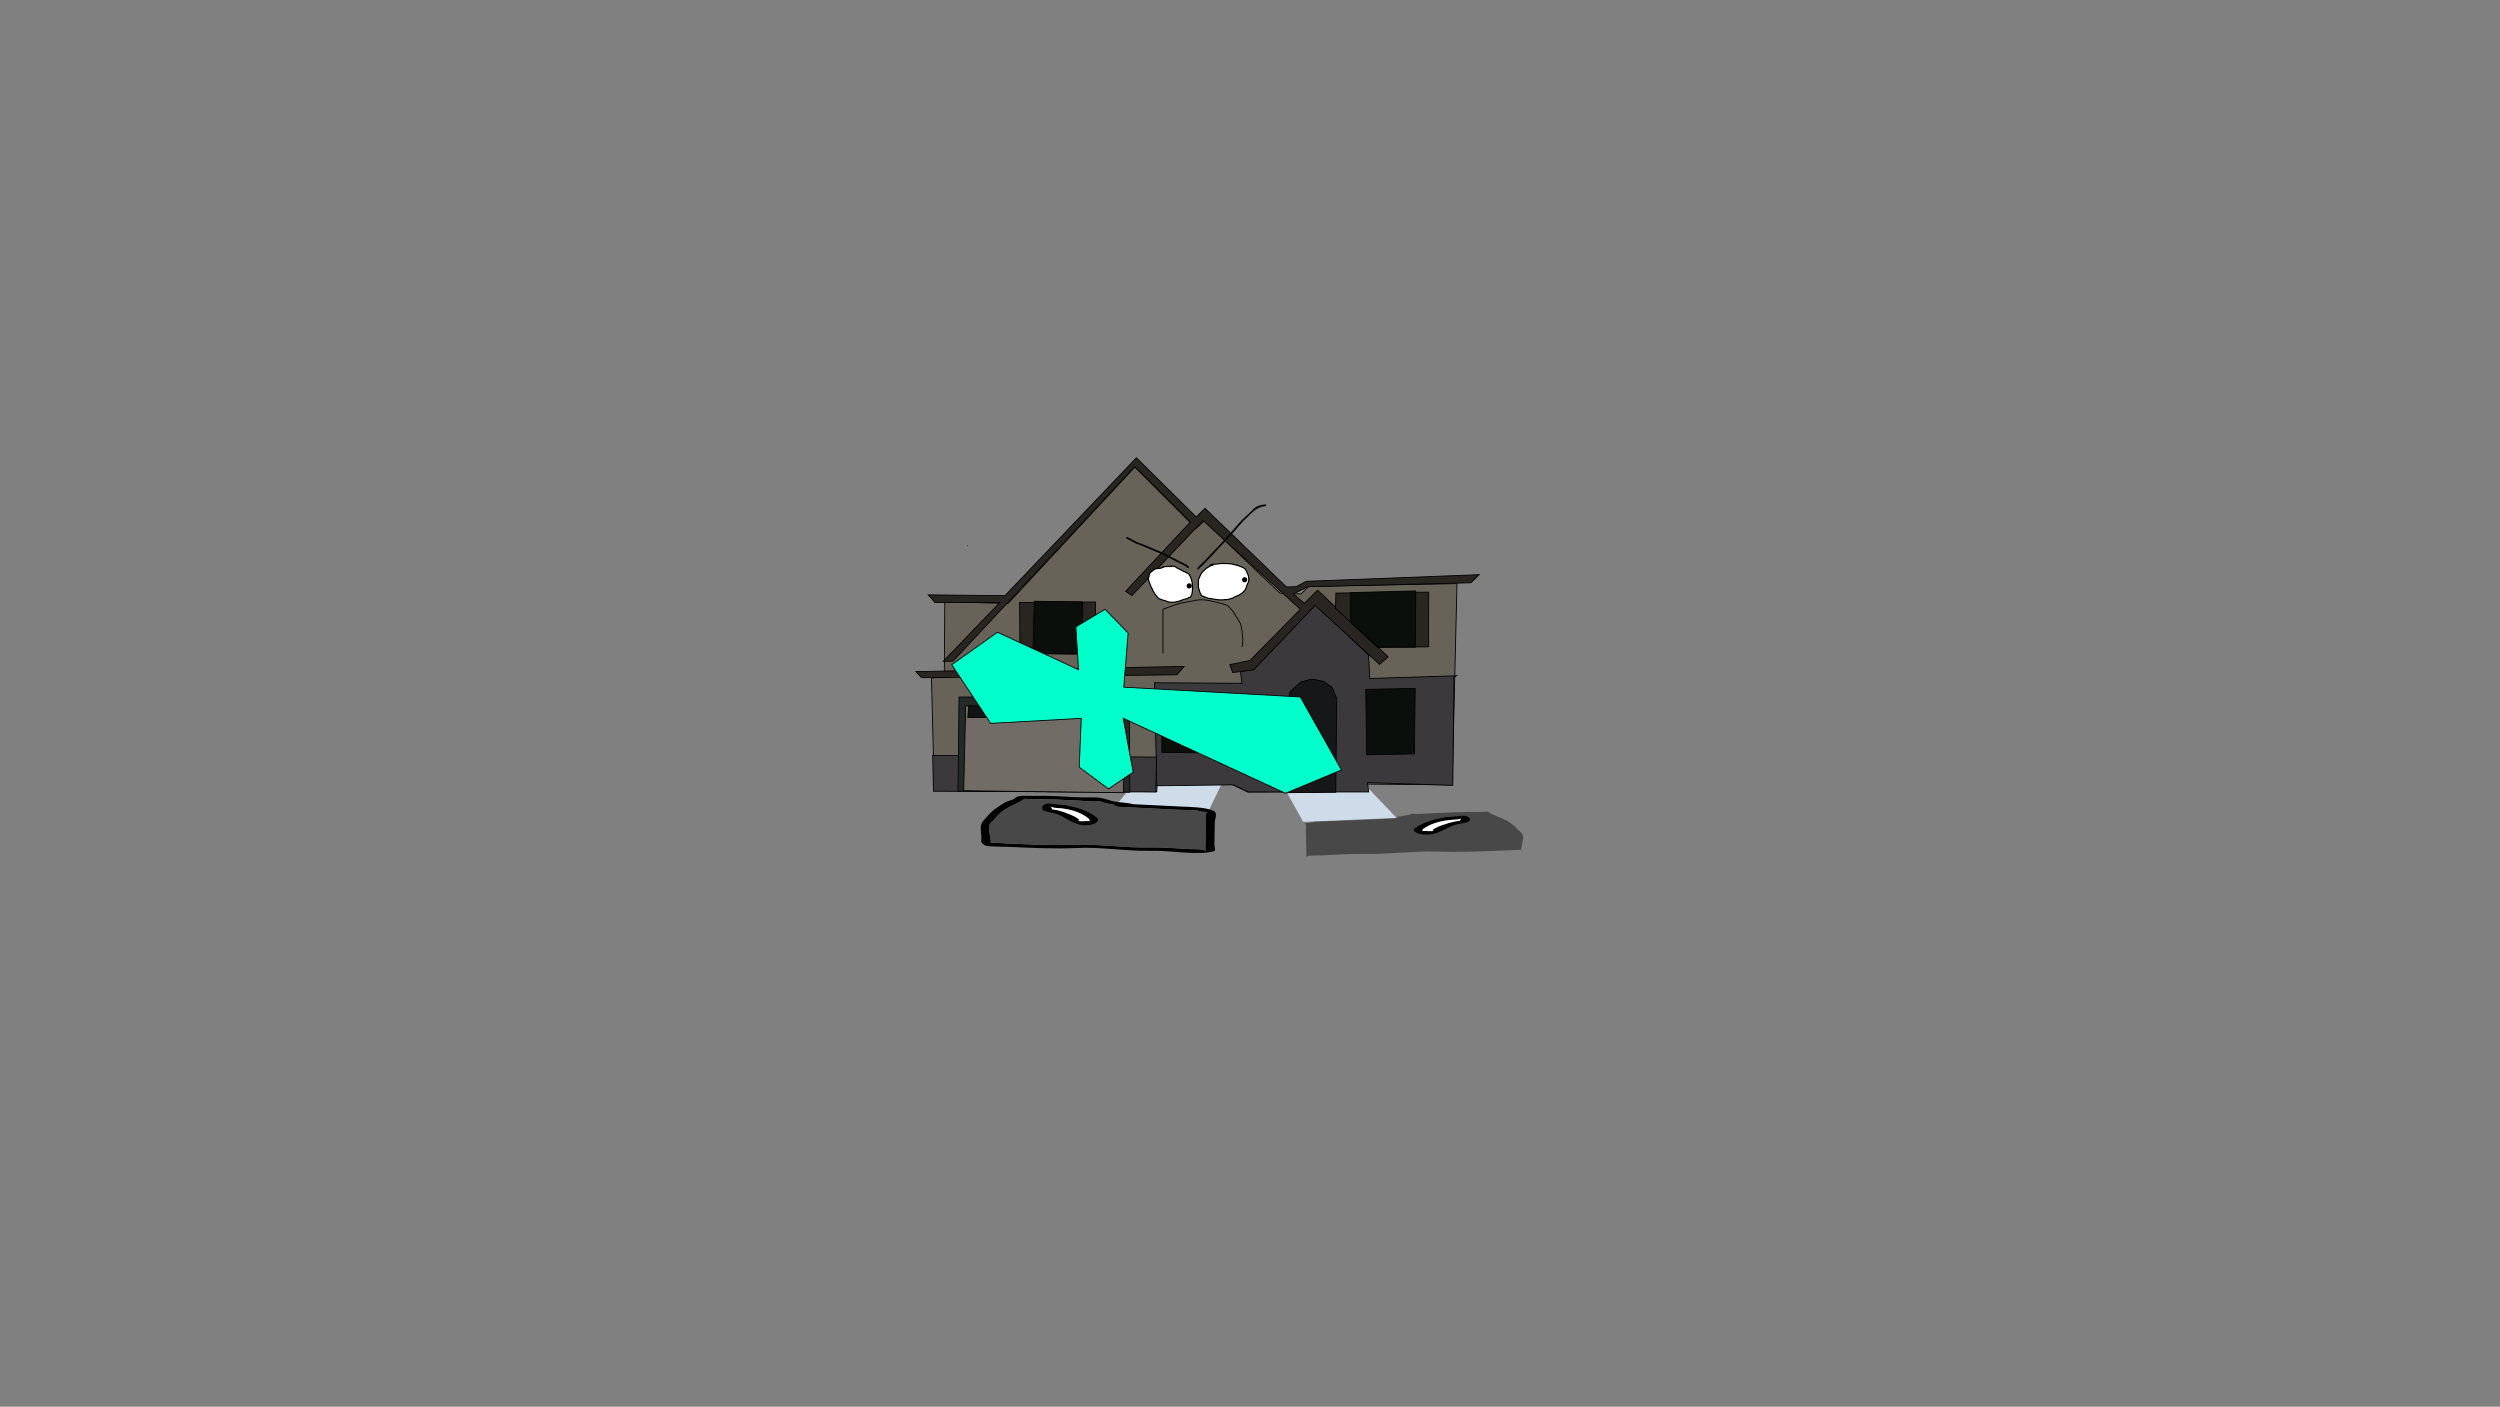 <svg version="1.1" xmlns="http://www.w3.org/2000/svg" xmlns:xlink="http://www.w3.org/1999/xlink" width="2878.25" height="1619.58" viewBox="0,0,2878.25,1619.58"><rect x="0" y="0" width="2878.25" height="1619.58" fill="#808080" stroke="none"/><g transform="translate(1119.125,629.79)"><g stroke-miterlimit="10"><g stroke-width="0"><path d="M381.26,316.394l-20.499,-36.874l93.597,-3.688l34.284,35.947z" fill="#cedce9" stroke="#000000" stroke-linecap="round"/><path d="M489.959,310.501c2.462,-0.277 4.977,-0.624 7.501,-1.146c3.221,-0.667 10.927,-1.822 7.538,-2.527c1.849,0.193 4.335,0.419 5.646,0.453c6.207,0.158 14.303,-0.61 20.699,-0.885c17.547,-0.754 34.689,-1.692 51.698,-1.356c7.686,0.152 9.781,-1.422 12.182,0.56c4.936,3.286 14.189,6.036 20.139,9.302c8.065,4.427 11.262,8.93 16.245,13.502c5.608,3.701 1.244,11.485 1.336,15.868c0.025,1.173 -1.491,3.335 0.008,4.135c-1.471,0.107 -2.893,0.209 -3.798,0.248c-6.016,0.259 -12.043,0.523 -18.06,0.781c-23.932,1.029 -51.854,2.087 -75.123,1.189c-27.623,-0.837 -57.727,3.343 -85.567,2.723c-15.244,-0.256 -31.877,0.981 -47.378,1.654c-7.864,0.341 -14.625,-0.348 -18.037,1.614c-0.897,0.516 -0.028,-1.125 -0.039,-1.686c-0.03,-1.403 -0.068,-2.812 -0.098,-4.215c-0.166,-7.856 -0.343,-15.759 -0.509,-23.616c-0.039,-1.857 1.327,-8.583 -1.773,-9.17c0.579,-0.036 1.234,-0.083 1.594,-0.107c3.189,-0.213 4.977,-0.235 7.454,-0.922c4.301,-1.193 18.914,-1.064 24.775,-1.316c22.776,-0.979 45.673,-1.996 68.449,-2.975c0,0 5.182,-0.226 5.147,-1.909c-0.001,-0.069 -0.011,-0.135 -0.029,-0.198z" fill="#484848" stroke="none" stroke-linecap="butt"/><path d="M562.382,313.566c-0.004,-0.195 -0.082,-0.519 -0.158,-0.837c-0.263,0.142 -0.657,0.27 -1.164,0.386c-1.517,0.573 -3.835,0.673 -3.835,0.673c-19.643,0.844 -30.894,5.801 -37.738,10.801c-0.806,0.569 -0.72,1.208 -0.707,1.804c0.004,0.17 -0.04,0.441 -0.089,0.723c0.05,-0.092 0.178,-0.171 0.441,-0.23c1.162,-0.259 11.329,0.586 12.558,-0.205c0.369,-0.238 -1.84,-0.184 -1.723,-0.439c1.433,-3.135 17.219,-8.462 25.001,-10.072c2.018,-0.418 4.294,-0.682 6.559,-0.855c-0.896,-0.412 0.868,-1.178 0.856,-1.747zM518.666,327.256c-0.104,0.604 -0.196,1.18 0.149,0.82c0.236,-0.246 -0.119,-0.562 -0.149,-0.82zM510.23,323.479c7.275,-4.853 16.99,-9.41 32.231,-11.694c1.419,-0.794 4.379,-0.921 4.379,-0.921l2.578,-0.111c5.838,-0.251 8.913,-1.048 15.184,-1.317c8.709,-0.374 10.847,5.193 6.328,7.044c-2.852,1.168 -7.454,1.709 -11.288,2.503c-11.348,2.348 -15.461,7.871 -27.883,11.065c-13.166,3.385 -27.854,-2.106 -21.53,-6.569z" fill="#000000" stroke="none" stroke-linecap="butt"/><path d="M562.415,312.664c0.075,0.318 0.166,0.646 0.17,0.841c0.012,0.569 -1.73,1.344 -0.834,1.757c-2.265,0.174 -4.554,0.432 -6.573,0.849c-7.782,1.61 -23.645,6.917 -25.078,10.052c-0.117,0.255 1.851,0.36 1.481,0.598c-1.229,0.79 -11.484,-0.073 -12.646,0.186c-0.263,0.059 -0.39,0.138 -0.44,0.231c0.048,-0.281 0.083,-0.557 0.079,-0.726c-0.013,-0.596 -0.121,-1.247 0.685,-1.815c6.845,-5 18.503,-10.073 38.146,-10.917c0,0 2.329,-0.096 3.846,-0.669c0.508,-0.116 0.902,-0.245 1.164,-0.386z" fill="#ffffff" stroke="none" stroke-linecap="butt"/></g><g stroke-width="0"><path d="M165.131,298.09l34.284,-41.33l93.597,4.241l-20.499,42.395z" fill="#cedce9" stroke="#000000" stroke-linecap="round"/><path d="M156.27,295.397c-3.221,-0.766 -10.897,-2.092 -7.507,-2.903c-1.849,0.222 -4.315,0.483 -5.625,0.521c-6.207,0.181 -14.231,-0.703 -20.628,-1.019c-17.547,-0.867 -34.578,-1.968 -51.587,-1.58c-7.686,0.175 -9.765,-1.641 -12.166,0.638c-4.936,3.778 -14.15,6.913 -20.1,10.668c-8.065,5.09 -11.251,10.23 -16.234,15.487c-5.608,4.255 -1.267,13.17 -1.359,18.21c-0.025,1.349 1.481,3.827 -0.017,4.747c1.471,0.123 2.891,0.239 3.796,0.284c6.016,0.297 12.033,0.595 18.049,0.892c23.932,1.183 51.742,2.36 75.011,1.328c27.623,-0.963 57.454,3.849 85.294,3.136c15.244,-0.294 31.829,1.148 47.331,1.921c7.864,0.392 14.619,-0.396 18.031,1.86c0.897,0.593 0.024,-1.29 0.036,-1.936c0.03,-1.613 0.059,-3.226 0.089,-4.839c0.166,-9.033 0.331,-18.066 0.497,-27.099c0.039,-2.135 -1.312,-9.849 1.788,-10.523c-0.578,-0.042 -1.233,-0.095 -1.593,-0.123c-3.189,-0.245 -4.973,-0.267 -7.451,-1.057c-4.301,-1.371 -18.901,-1.214 -24.762,-1.503c-22.776,-1.125 -45.552,-2.251 -68.329,-3.376c0,0 -5.157,-0.255 -5.121,-2.19c0.001,-0.079 0.011,-0.155 0.03,-0.227c-2.462,-0.318 -4.947,-0.713 -7.471,-1.314zM237.233,298.633c13.749,0.679 31.338,0.629 40.655,5.017c5.339,2.515 1.66,9.55 1.605,12.57c-0.166,9.033 -0.331,18.066 -0.497,27.099c-0.019,1.031 1.663,6.236 -0.124,6.775c-18.057,5.441 -51.781,-1.164 -73.723,-0.394c-27.223,0.698 -58.46,-4.738 -84.814,-3.152c-23.982,1.064 -52.829,-0.116 -77.514,-1.336c-3.541,-0.175 -24.794,-0.218 -27.074,-1.338c-6.538,-3.212 -5.06,-5.549 -4.997,-8.965c0.113,-6.179 -2.67,-13.689 1.911,-19.408c5.108,-5.388 8.721,-10.866 16.803,-15.967c3.26,-2.057 6.792,-4.851 10.99,-6.647c2.747,-1.175 7.972,-1.983 8.653,-3.653c4.494,-4.265 12.44,-2.402 21.888,-2.689c16.818,-0.511 34.189,0.721 51.587,1.58c6.416,0.317 18.972,-0.172 23.492,0.397c7.868,0.99 12.389,3.737 20.012,4.864c5.593,0.826 11.504,0.793 18.023,2.344c0.495,0.118 0.99,0.235 1.484,0.353c17.214,0.851 34.427,1.701 51.641,2.552z" fill="#000000" stroke="none" stroke-linecap="butt"/><path d="M163.815,296.621c-0.018,0.072 -0.027,0.148 -0.029,0.228c-0.035,1.936 5.147,2.195 5.147,2.195c22.776,1.125 45.673,2.295 68.449,3.421c5.861,0.29 20.474,0.142 24.775,1.513c2.478,0.79 4.266,0.815 7.454,1.06c0.36,0.028 1.015,0.082 1.594,0.123c-3.1,0.674 -1.734,8.407 -1.773,10.543c-0.166,9.033 -0.343,18.119 -0.509,27.152c-0.03,1.613 -0.068,3.233 -0.098,4.846c-0.012,0.645 0.857,2.531 -0.039,1.938c-3.412,-2.256 -10.174,-1.463 -18.038,-1.856c-15.502,-0.773 -32.134,-2.196 -47.378,-1.901c-27.84,0.713 -57.945,-4.093 -85.567,-3.13c-23.269,1.032 -51.191,-0.185 -75.123,-1.367c-6.016,-0.297 -12.043,-0.601 -18.06,-0.898c-0.905,-0.045 -2.328,-0.162 -3.798,-0.285c1.499,-0.92 -0.017,-3.405 0.008,-4.754c0.092,-5.039 -4.272,-13.99 1.336,-18.244c4.983,-5.257 8.18,-10.434 16.245,-15.523c5.951,-3.755 15.204,-6.916 20.139,-10.695c2.401,-2.279 4.496,-0.469 12.182,-0.644c17.008,-0.387 34.15,0.692 51.698,1.559c6.396,0.316 14.492,1.199 20.699,1.018c1.31,-0.038 3.797,-0.298 5.646,-0.52c-3.389,0.811 4.317,2.139 7.538,2.906c2.524,0.601 5.04,1 7.501,1.318z" fill="#484848" stroke="none" stroke-linecap="butt"/><path d="M91.391,300.145c-0.012,0.654 1.751,1.535 0.856,2.009c2.265,0.2 4.541,0.503 6.559,0.984c7.782,1.851 23.568,7.976 25.001,11.58c0.117,0.293 -2.092,0.232 -1.723,0.505c1.229,0.909 11.396,-0.063 12.558,0.236c0.263,0.067 0.391,0.159 0.441,0.265c-0.048,-0.323 -0.092,-0.636 -0.089,-0.831c0.013,-0.686 0.098,-1.421 -0.707,-2.075c-6.845,-5.748 -18.096,-11.447 -37.738,-12.418c0,0 -2.318,-0.115 -3.835,-0.773c-0.508,-0.134 -0.901,-0.281 -1.164,-0.444c-0.075,0.366 -0.153,0.738 -0.158,0.963zM134.959,316.828c0.345,0.414 0.253,-0.249 0.149,-0.943c-0.03,0.297 -0.384,0.66 -0.149,0.943zM143.543,311.542c6.324,5.13 -8.365,11.444 -21.53,7.552c-12.422,-3.672 -16.534,-10.022 -27.883,-12.722c-3.834,-0.912 -8.436,-1.534 -11.288,-2.877c-4.519,-2.129 -2.381,-8.529 6.328,-8.099c6.271,0.31 9.346,1.226 15.184,1.514l2.578,0.127c0,0 2.96,0.146 4.379,1.059c15.241,2.626 24.956,7.866 32.231,13.445z" fill="#000000" stroke="none" stroke-linecap="butt"/><path d="M91.359,299.108c0.263,0.163 0.657,0.31 1.164,0.444c1.517,0.659 3.846,0.77 3.846,0.77c19.643,0.971 31.301,6.803 38.146,12.552c0.806,0.654 0.697,1.401 0.685,2.087c-0.004,0.195 0.031,0.512 0.079,0.835c-0.05,-0.106 -0.177,-0.198 -0.44,-0.265c-1.162,-0.298 -11.417,0.694 -12.646,-0.214c-0.369,-0.273 1.598,-0.394 1.481,-0.687c-1.433,-3.604 -17.297,-9.706 -25.078,-11.557c-2.018,-0.48 -4.308,-0.777 -6.573,-0.976c0.896,-0.474 -0.846,-1.366 -0.834,-2.02c0.004,-0.224 0.094,-0.602 0.17,-0.967z" fill="#ffffff" stroke="none" stroke-linecap="butt"/></g><path d="M-1119.125,989.79v-1619.58h2878.25v1619.58z" fill="none" stroke="#000000" stroke-width="0" stroke-linecap="butt"/><g><path d="M552.79,273.783l-97.528,-0.849v8.493l-137.728,0.566l-18.118,-8.493h-86.416l-0.283,8.21l-256.304,-2.265l-3.114,-128.74l14.721,-0.849l0.566,-83.939l-0.283,-3.114l73.04,2.265l146.079,-157.12l70.492,70.633l9.625,-8.776l86.912,83.373l24.347,0.849l8.776,-8.776l170.709,-3.114z" fill="#676358" stroke="#000000" stroke-width="1" stroke-linecap="round"/><path d="M554.885,149.927l-1.416,124.422l-98.236,-3.114l1.415,10.758h-138.719l-17.269,-8.21l-88.044,1.132l-2.548,-118.619l100.642,0.566l-1.699,-13.306l15.004,-2.831l71.412,-74.668l61.079,58.319l1.416,26.965l99.934,-3.114z" fill="#3b393c" stroke="#000000" stroke-width="1" stroke-linecap="round"/><path d="M453.252,163.87l56.903,-1.132l-0.849,75.375l-54.921,1.132z" fill="#0a0f0b" stroke="#000000" stroke-width="1" stroke-linecap="round"/><path d="M362.094,282.842l1.699,-98.023l2.265,-18.118l12.456,-11.324l12.739,-3.397l13.872,2.831l9.342,6.794l5.379,13.023l-1.132,107.649z" fill="#161719" stroke="#000000" stroke-width="1" stroke-linecap="round"/><path d="M218.492,165.993l56.337,1.132l-0.283,69.855l-56.054,-0.566z" fill="#0a0f0b" stroke="#000000" stroke-width="1" stroke-linecap="round"/><path d="M211.556,281.993l-255.993,-0.849l-0.849,-41.262l257.762,1.982z" fill="#3b393c" stroke="#000000" stroke-width="1" stroke-linecap="round"/><path d="M-16.127,281.144l1.132,-108.427h195.976l0.566,109.56z" fill="#242a28" stroke="#000000" stroke-width="1" stroke-linecap="round"/><path d="M-9.616,280.578l2.265,-97.669l181.325,1.416l0.283,98.519z" fill="#716c66" stroke="#000000" stroke-width="1" stroke-linecap="round"/><path d="M168.171,182.908l0.283,12.456l-173.257,0.849l0.849,-13.023z" fill="#101413" stroke="#000000" stroke-width="1" stroke-linecap="round"/><path d="M235.832,147.096l-293.858,3.397l-6.511,-7.077l308.65,-5.945z" fill="#292621" stroke="#000000" stroke-width="1" stroke-linecap="round"/><path d="M-33.113,131.526l65.113,-67.661h-74.738l-7.644,-8.776l88.327,0.849l151.246,-158.66l68.864,68.085l10.192,-9.909l93.706,90.521l11.041,-0.283l11.89,-6.228l199.047,-7.644l-9.625,9.342l-187.695,4.53l-16.561,8.21l12.456,11.041l15.287,-15.287l81.25,76.72l-9.909,8.776l-74.172,-67.944l-70.775,74.172l-24.063,3.114l-3.397,-9.059l23.214,-4.813l57.965,-58.956l-111.966,-102.199l-81.816,86.345l-7.361,-4.813l74.668,-79.834l-64.122,-63.697l-209.282,223.932z" fill="#292621" stroke="#000000" stroke-width="1" stroke-linecap="round"/><path d="M54.794,63.814l87.497,-0.522l-1.044,59.23l-86.105,-0.174z" fill="#292621" stroke="#000000" stroke-width="1" stroke-linecap="round"/><path d="M126.984,63.118l0.522,60.361l-57.404,-0.696l1.566,-60.361z" fill="#0a0f0b" stroke="#000000" stroke-width="1" stroke-linecap="round"/><path d="M418.437,70.38l0.522,-17.395l106.805,-1.044l-0.348,62.97l-58.621,0.522z" fill="#292621" stroke="#000000" stroke-width="1" stroke-linecap="round"/><path d="M435.658,86.732l0.174,-34.268l74.973,-1.913l-0.522,64.71h-42.792z" fill="#0a0f0b" stroke="#000000" stroke-width="1" stroke-linecap="round"/><path d="M273.026,21.733c-0.239,-0.451 0.159,-0.85 0.159,-0.85c0.299,-0.29 0.536,-0.661 0.896,-0.871c1.208,-0.704 1.918,-0.64 3.237,-0.765c0.996,-0.094 1.992,-0.184 2.987,-0.276c1.277,-0.118 2.56,-0.21 3.834,-0.354c0.084,-0.009 2.96,-0.372 3.009,-0.375c1.808,-0.117 3.682,-0.028 5.487,0.06c1.784,0.086 3.554,0.156 5.329,0.353c1.301,0.148 2.544,0.539 3.816,0.847c1.467,0.356 2.96,0.693 4.402,1.141c0.019,0.006 2.818,1.001 2.855,1.014c1.121,0.399 2.299,0.819 3.339,1.402c0.453,0.254 0.875,0.56 1.31,0.845c0.349,0.228 0.755,0.39 1.041,0.694c0.379,0.402 0.612,0.92 0.914,1.382c0.211,0.323 0.449,0.63 0.627,0.973c0.239,0.463 0.413,0.957 0.618,1.436c0.52,1.21 1.153,2.411 1.6,3.65c0.511,1.417 0.484,1.61 0.757,3.089c0.061,1.563 0.233,3.193 -0.213,4.722c-0.363,1.246 -1.121,2.392 -1.572,3.61c-0.522,1.409 -0.944,2.845 -1.491,4.247c-0.196,0.502 -0.322,1.038 -0.592,1.504c-0.27,0.466 -0.674,0.841 -1.012,1.261c-1.031,1.278 -2.233,2.45 -3.552,3.434c-1.092,0.815 -1.434,0.98 -2.597,1.671c-0.327,0.195 -0.641,0.415 -0.983,0.583c-0.832,0.407 -1.738,0.644 -2.579,1.033c-0.321,0.149 -0.614,0.349 -0.921,0.524c-0.417,0.123 -0.86,0.178 -1.25,0.37c-1.107,0.547 -1.1,1.057 -2.271,1.447c-0.374,0.125 -0.796,0.024 -1.175,0.135c-0.347,0.102 -0.628,0.368 -0.968,0.493c-0.786,0.29 -1.599,0.516 -2.422,0.675c-0.923,0.178 -1.853,0.338 -2.791,0.398c-0.503,0.032 -1.01,-0.026 -1.514,0.001c-0.91,0.048 -2.084,0.275 -2.989,0.317c-0.514,0.023 -1.03,-0.014 -1.545,-0.021c-0.88,-0.013 -1.763,0.028 -2.641,-0.04c-2.889,-0.225 -5.759,-0.797 -8.609,-1.293c-0.465,-0.082 -0.925,-0.202 -1.395,-0.246c-0.444,-0.041 -0.895,0.049 -1.337,-0.007c-0.285,-0.036 -0.54,-0.202 -0.821,-0.267c-0.306,-0.07 -0.633,-0.04 -0.932,-0.137c-0.508,-0.166 -0.979,-0.429 -1.468,-0.645c-0.753,-0.332 -1.513,-0.653 -2.287,-0.935c-0.612,-0.222 -2.178,-0.685 -2.74,-1.085c-1.102,-0.785 -1.29,-1.327 -1.899,-2.436c-0.252,-0.459 -0.535,-0.903 -0.742,-1.384c-0.206,-0.479 -0.329,-0.991 -0.493,-1.486c-0.414,-1.254 -0.802,-2.469 -1.133,-3.747c-0.133,-0.514 -0.328,-1.017 -0.397,-1.544c-0.069,-0.527 -0.009,-1.062 -0.013,-1.594c-0.009,-1.37 -0.005,-2.739 -0.005,-4.109c0,-1.063 -0.094,-2.141 0.146,-3.186c0.306,-1.332 1.002,-2.536 1.572,-3.767c0.566,-1.224 1.073,-2.508 1.824,-3.636c0.507,-0.761 1.376,-1.7 1.982,-2.385c0.971,-1.098 1.973,-2.078 3.09,-3.029c0.226,-0.192 0.43,-0.413 0.679,-0.575c0.435,-0.282 0.916,-0.485 1.362,-0.747c0.791,-0.466 1.588,-0.924 2.354,-1.431c0.041,-0.027 0.081,-0.056 0.119,-0.087zM278.304,20.664c0.117,0.612 -0.508,0.82 -0.508,0.82l-0.474,0.152c-0.407,0.081 -0.815,0.161 -1.222,0.242c-0.171,0.064 -1.522,0.562 -1.742,0.691c-0.222,0.131 -0.386,0.345 -0.602,0.487c-0.795,0.526 -1.62,1.006 -2.443,1.488c-0.416,0.244 -0.865,0.429 -1.271,0.689c-0.206,0.132 -0.37,0.321 -0.555,0.48c-1.061,0.909 -2.015,1.835 -2.94,2.882c-0.529,0.599 -1.408,1.549 -1.857,2.223c-0.707,1.061 -1.178,2.282 -1.711,3.434c-0.522,1.128 -1.187,2.248 -1.47,3.467c-0.215,0.927 -0.11,1.912 -0.11,2.856c0,1.368 0.002,2.735 0.005,4.102c0.001,0.469 -0.06,0.941 0,1.406c0.061,0.465 0.241,0.906 0.361,1.359c0.328,1.248 0.704,2.431 1.107,3.657c0.149,0.454 0.257,0.924 0.446,1.363c0.188,0.438 0.452,0.839 0.68,1.257c0.456,0.837 0.616,1.351 1.432,1.919c0.379,0.264 2.118,0.809 2.403,0.912c1.228,0.447 1.323,0.498 2.384,0.974c0.425,0.19 0.831,0.43 1.273,0.574c0.276,0.089 0.579,0.054 0.862,0.119c0.246,0.057 0.466,0.215 0.716,0.246c0.405,0.05 0.819,-0.045 1.225,-0.007c0.513,0.048 1.016,0.175 1.523,0.262c2.8,0.487 5.619,1.052 8.456,1.274c0.85,0.067 1.706,0.024 2.559,0.036c0.485,0.007 0.97,0.045 1.455,0.023c0.997,-0.045 1.981,-0.263 2.978,-0.316c0.495,-0.026 0.992,0.032 1.486,0.001c0.87,-0.055 1.733,-0.206 2.59,-0.37c0.744,-0.143 1.48,-0.343 2.19,-0.606c0.377,-0.14 0.696,-0.418 1.082,-0.532c0.364,-0.107 0.769,-0.009 1.131,-0.121c0.795,-0.245 1.34,-1.001 2.085,-1.372c0.409,-0.204 0.875,-0.266 1.312,-0.399c0.291,-0.167 0.568,-0.361 0.872,-0.501c0.829,-0.384 1.725,-0.616 2.546,-1.017c0.31,-0.152 0.593,-0.355 0.89,-0.532c1.102,-0.656 1.425,-0.807 2.448,-1.57c1.229,-0.917 2.335,-2.008 3.303,-3.191c0.292,-0.357 0.648,-0.669 0.879,-1.068c0.231,-0.399 0.326,-0.863 0.491,-1.293c0.538,-1.403 0.967,-2.836 1.49,-4.243c0.28,-0.753 0.641,-1.474 0.965,-2.21c0.189,-0.429 0.434,-0.837 0.568,-1.286c0.394,-1.319 0.209,-2.785 0.16,-4.133c-0.239,-1.286 -0.222,-1.491 -0.671,-2.728c-0.441,-1.217 -1.065,-2.394 -1.574,-3.585c-0.188,-0.44 -0.344,-0.896 -0.563,-1.321c-0.157,-0.305 -0.377,-0.574 -0.562,-0.864c-0.241,-0.377 -0.411,-0.808 -0.716,-1.136c-0.212,-0.229 -0.532,-0.327 -0.796,-0.495c-0.405,-0.259 -0.79,-0.55 -1.209,-0.785c-0.973,-0.546 -2.079,-0.935 -3.127,-1.307c-0.933,-0.331 -1.853,-0.702 -2.798,-0.995c-1.412,-0.439 -2.874,-0.767 -4.31,-1.116c-1.207,-0.292 -2.394,-0.68 -3.628,-0.814c-1.744,-0.194 -3.483,-0.261 -5.236,-0.346c-1.749,-0.085 -3.566,-0.175 -5.317,-0.061c-0.987,0.064 -1.961,0.258 -2.944,0.369c-1.282,0.145 -2.573,0.238 -3.858,0.356c-0.713,0.066 -1.426,0.133 -2.139,0.198z" fill="#000000" stroke="none" stroke-width="0.5" stroke-linecap="butt"/><path d="M280.422,20.421c1.285,-0.119 2.584,-0.214 3.866,-0.359c0.983,-0.111 1.964,-0.307 2.951,-0.371c1.751,-0.114 3.581,-0.024 5.33,0.061c1.753,0.085 3.504,0.155 5.248,0.349c1.235,0.134 2.429,0.525 3.636,0.818c1.436,0.348 2.905,0.682 4.317,1.121c0.945,0.294 1.869,0.668 2.802,0.999c1.049,0.373 2.158,0.766 3.131,1.312c0.419,0.235 0.805,0.528 1.21,0.787c0.263,0.168 0.584,0.267 0.796,0.496c0.304,0.328 0.476,0.761 0.717,1.139c0.185,0.289 0.406,0.56 0.563,0.865c0.219,0.426 0.376,0.883 0.564,1.324c0.509,1.191 1.135,2.375 1.576,3.592c0.449,1.237 0.433,1.447 0.672,2.733c0.049,1.348 0.234,2.822 -0.16,4.14c-0.134,0.449 -0.38,0.859 -0.569,1.289c-0.323,0.736 -0.685,1.46 -0.965,2.214c-0.522,1.407 -0.953,2.849 -1.491,4.251c-0.165,0.43 -0.26,0.897 -0.492,1.296c-0.231,0.399 -0.588,0.713 -0.88,1.07c-0.968,1.183 -2.078,2.282 -3.307,3.199c-1.023,0.764 -1.35,0.919 -2.452,1.575c-0.297,0.177 -0.581,0.382 -0.891,0.533c-0.821,0.401 -1.72,0.637 -2.55,1.021c-0.304,0.141 -0.583,0.336 -0.874,0.503c-0.437,0.133 -0.905,0.197 -1.315,0.4c-0.745,0.37 -1.295,1.129 -2.09,1.375c-0.362,0.112 -0.77,0.015 -1.133,0.123c-0.385,0.114 -0.708,0.393 -1.084,0.533c-0.71,0.263 -1.452,0.466 -2.196,0.608c-0.856,0.164 -1.726,0.317 -2.596,0.372c-0.495,0.031 -0.995,-0.027 -1.49,-0c-0.997,0.053 -1.988,0.271 -2.985,0.316c-0.484,0.022 -0.973,-0.016 -1.458,-0.023c-0.853,-0.013 -1.714,0.029 -2.565,-0.038c-2.838,-0.222 -5.673,-0.795 -8.473,-1.282c-0.508,-0.087 -1.013,-0.216 -1.526,-0.264c-0.407,-0.038 -0.821,0.056 -1.227,0.006c-0.251,-0.031 -0.471,-0.19 -0.717,-0.247c-0.283,-0.065 -0.587,-0.03 -0.863,-0.12c-0.443,-0.144 -0.85,-0.385 -1.275,-0.576c-1.061,-0.475 -1.159,-0.53 -2.386,-0.977c-0.285,-0.104 -2.027,-0.652 -2.405,-0.915c-0.816,-0.568 -0.979,-1.086 -1.434,-1.923c-0.228,-0.418 -0.493,-0.822 -0.681,-1.259c-0.189,-0.439 -0.298,-0.911 -0.447,-1.365c-0.403,-1.226 -0.781,-2.415 -1.109,-3.663c-0.119,-0.453 -0.301,-0.897 -0.361,-1.362c-0.061,-0.465 0,-0.94 -0.001,-1.409c-0.003,-1.367 -0.006,-2.742 -0.006,-4.11c0,-0.944 -0.105,-1.934 0.11,-2.861c0.283,-1.219 0.948,-2.346 1.471,-3.474c0.533,-1.152 1.006,-2.38 1.713,-3.441c0.449,-0.674 1.33,-1.629 1.859,-2.228c0.925,-1.047 1.883,-1.979 2.944,-2.889c0.186,-0.159 0.35,-0.349 0.556,-0.481c0.406,-0.26 0.857,-0.448 1.273,-0.691c0.822,-0.482 1.652,-0.966 2.447,-1.492c0.215,-0.142 0.38,-0.358 0.603,-0.489c0.22,-0.129 1.574,-0.629 1.745,-0.693c0.407,-0.081 0.817,-0.163 1.224,-0.243l0.475,-0.153c0,0 0.627,-0.209 0.51,-0.821c0.713,-0.066 1.43,-0.135 2.143,-0.201z" fill="#ffffff" stroke="none" stroke-width="0.5" stroke-linecap="butt"/><path d="M229.771,23.216c-0.322,-0.022 -0.645,-0.028 -0.967,-0.028c-1.339,0 -2.698,-0.064 -4.035,0.003c-0.183,0.009 -0.365,0.026 -0.547,0.044c-0.225,0.034 -0.45,0.066 -0.677,0.08c-0.127,0.008 -0.254,0.007 -0.381,0.003c-0.136,-0 -0.272,-0.009 -0.409,-0.019c-0.188,-0.008 -0.376,-0.01 -0.563,0.01c-0.269,0.03 -0.515,0.176 -0.777,0.236c-0.054,0.03 -0.109,0.06 -0.164,0.086c-0.357,0.171 -0.695,0.386 -1.064,0.529c-0.796,0.31 -1.643,0.475 -2.444,0.772c-0.342,0.127 -0.654,0.351 -1.012,0.418c-1.204,0.225 -2.515,-0.17 -3.723,0.042c-0.461,0.081 -0.883,0.311 -1.33,0.452c-0.265,0.084 -0.555,0.098 -0.804,0.221c-0.35,0.172 -0.653,0.426 -0.97,0.654c-0.805,0.578 -1.564,1.217 -2.348,1.824c-0.567,0.439 -1.186,0.796 -1.693,1.317c-0.197,0.202 -0.308,0.472 -0.463,0.708c-0.144,0.167 -0.361,0.291 -0.431,0.5c-0.14,0.413 -0.074,0.872 -0.177,1.295c-0.119,0.487 -0.365,0.936 -0.487,1.421c-0.051,0.204 -0.411,2.633 -0.427,2.836c-0.034,0.431 -0.082,0.87 -0.013,1.297c0.045,0.277 0.239,0.509 0.346,0.768c0.11,0.268 0.204,0.543 0.305,0.815c0.351,0.936 0.701,1.873 1.052,2.809c0.209,0.557 0.81,2.195 1.062,2.746c0.515,1.129 1.167,2.206 1.723,3.317c0.776,1.552 1.496,3.196 2.448,4.653c0.484,0.74 1.09,1.393 1.634,2.091c0.709,0.946 1.357,1.964 2.226,2.773c0.295,0.275 0.56,0.595 0.904,0.805c0.535,0.326 1.355,0.47 1.945,0.715c0.259,0.108 0.491,0.277 0.754,0.378c0.281,0.108 0.585,0.145 0.869,0.246c0.438,0.157 0.842,0.405 1.291,0.527c0.48,0.131 0.993,0.102 1.475,0.226c1.298,0.333 2.465,1.066 3.762,1.42c1.396,0.381 2.825,0.555 4.268,0.605c0.605,0.021 1.216,0.086 1.816,0.004c0.39,-0.053 0.762,-0.21 1.153,-0.256c0.339,-0.04 0.686,0.039 1.025,0c0.365,-0.042 0.717,-0.162 1.076,-0.244c0.932,-0.196 1.847,-0.466 2.755,-0.752c1.16,-0.366 2.379,-0.619 3.494,-1.117c0.355,-0.159 0.648,-0.443 1.013,-0.577c0.818,-0.299 1.717,-0.308 2.558,-0.537c0.929,-0.254 1.842,-0.573 2.73,-0.946c0.437,-0.184 0.839,-0.444 1.272,-0.637c0.34,-0.151 0.699,-0.255 1.045,-0.393c0.276,-0.11 0.552,-0.219 0.819,-0.348c0.18,-0.086 0.41,-0.129 0.52,-0.295c0.145,-0.22 0.073,-0.529 0.181,-0.769c0.129,-0.286 0.378,-0.504 0.519,-0.783c0.107,-0.212 0.143,-0.452 0.219,-0.677c0.125,-0.374 0.31,-0.731 0.383,-1.119c0.089,-0.476 0.035,-0.969 0.099,-1.448c0.066,-0.494 0.226,-0.973 0.29,-1.468c0.061,-0.472 0.057,-0.95 0.086,-1.424c-0,-1.346 -0.002,-2.693 -0,-4.039c0,-0.362 0.04,-0.726 0.003,-1.086c-0.048,-0.475 -0.2,-0.935 -0.256,-1.409c-0.029,-0.25 0.034,-0.505 0.001,-0.754c-0.048,-0.366 -0.168,-0.719 -0.245,-1.08c-0.041,-0.191 -0.499,-2.51 -0.501,-2.515c-0.263,-0.941 -0.657,-1.84 -1.003,-2.753c-0.155,-0.408 -0.288,-0.826 -0.484,-1.215c-0.219,-0.436 -0.515,-0.828 -0.754,-1.253c-0.232,-0.412 -0.361,-0.901 -0.746,-1.217c-0.838,-0.69 -1.923,-1.201 -2.893,-1.671c-1.141,-0.553 -2.304,-1.067 -3.455,-1.6c-1.352,-0.683 -2.716,-1.367 -4.028,-2.124c-0.422,-0.243 -0.809,-0.547 -1.243,-0.767c-0.435,-0.221 -0.916,-0.343 -1.356,-0.554c-0.487,-0.234 -0.972,-0.478 -1.421,-0.778c-0.318,-0.212 -0.549,-0.538 -0.867,-0.749c-0.219,-0.145 -0.474,-0.233 -0.727,-0.306c-0.839,-0.242 -1.717,-0.397 -2.595,-0.43l-0.01,0.024l0.146,0.559c-0.12,-0.021 -0.241,-0.038 -0.363,-0.052l-0.027,0.062c0,0 -0.196,0 -0.388,-0.1zM224.099,21.741c0.276,-0.042 0.552,-0.087 0.83,-0.109c0.818,-0.062 1.646,0.034 2.46,-0.068c0.493,-0.062 0.972,-0.218 1.466,-0.275c1.524,-0.176 3.136,-0.02 4.606,0.434c0.37,0.114 0.738,0.257 1.066,0.463c0.343,0.215 0.591,0.561 0.926,0.788c0.381,0.258 0.797,0.462 1.213,0.658c0.453,0.214 0.944,0.344 1.391,0.571c0.457,0.233 0.868,0.549 1.312,0.805c1.282,0.738 2.612,1.407 3.932,2.073c1.503,0.696 3.043,1.345 4.506,2.125c0.588,0.314 1.758,1.006 2.203,1.389c0.628,0.542 0.664,0.921 1.047,1.601c0.249,0.443 0.556,0.854 0.783,1.309c0.216,0.433 0.368,0.895 0.541,1.347c0.02,0.052 1.039,2.858 1.046,2.884c0.025,0.09 0.458,2.293 0.524,2.61c0.086,0.409 0.212,0.811 0.268,1.226c0.035,0.259 -0.029,0.524 0.001,0.783c0.056,0.474 0.209,0.934 0.256,1.409c0.04,0.405 0.003,0.814 0.003,1.22c0.002,1.362 -0,2.723 -0,4.085c-0.033,0.523 -0.031,1.05 -0.098,1.57c-0.064,0.497 -0.225,0.979 -0.291,1.475c-0.069,0.511 -0.018,1.037 -0.115,1.544c-0.086,0.448 -0.286,0.867 -0.431,1.3c-0.096,0.287 -0.159,0.589 -0.294,0.86c-0.134,0.271 -0.377,0.48 -0.505,0.754c-0.153,0.325 -0.112,0.74 -0.331,1.024c-0.676,0.879 -2.052,1.107 -2.996,1.526c-0.439,0.195 -0.847,0.459 -1.29,0.644c-0.043,0.018 -2.903,1.006 -2.94,1.017c-1.08,0.295 -1.238,0.055 -2.382,0.48c-0.337,0.125 -0.604,0.396 -0.932,0.542c-1.179,0.525 -2.454,0.803 -3.68,1.189c-0.95,0.299 -1.907,0.579 -2.881,0.785c-0.41,0.09 -0.813,0.219 -1.23,0.269c-0.339,0.04 -0.686,-0.04 -1.025,0c-0.391,0.046 -0.763,0.205 -1.153,0.256c-0.67,0.087 -1.352,0.028 -2.027,0.004c-1.564,-0.056 -3.11,-0.246 -4.623,-0.659c-1.144,-0.313 -1.523,-0.541 -2.653,-0.996c-0.362,-0.145 -0.713,-0.324 -1.091,-0.419c-0.487,-0.123 -1.005,-0.098 -1.49,-0.23c-0.478,-0.131 -0.914,-0.388 -1.381,-0.554c-0.302,-0.108 -0.625,-0.151 -0.925,-0.266c-0.272,-0.105 -0.514,-0.278 -0.784,-0.39c-0.88,-0.367 -1.172,-0.221 -2.155,-0.822c-0.43,-0.263 -0.774,-0.648 -1.145,-0.989c-0.939,-0.86 -1.633,-1.945 -2.392,-2.957c-0.564,-0.723 -1.188,-1.403 -1.691,-2.171c-0.987,-1.509 -1.737,-3.206 -2.541,-4.813c-0.562,-1.125 -1.222,-2.216 -1.743,-3.359c-0.28,-0.613 -0.865,-2.21 -1.105,-2.849c-0.448,-1.196 -0.874,-2.404 -1.345,-3.592c-0.136,-0.344 -0.365,-0.66 -0.423,-1.025c-0.167,-1.045 0.045,-2.22 0.201,-3.248c0.078,-0.518 0.127,-1.043 0.254,-1.551c0.121,-0.484 0.364,-0.932 0.486,-1.416c0.127,-0.504 0.081,-1.051 0.26,-1.539c0.113,-0.307 0.396,-0.521 0.594,-0.782c0.187,-0.277 0.329,-0.59 0.562,-0.83c0.724,-0.744 1.173,-0.943 1.894,-1.502c1.147,-0.888 2.286,-2 3.6,-2.647c0.308,-0.152 0.661,-0.188 0.989,-0.292c0.507,-0.16 0.992,-0.406 1.516,-0.497c0.25,-0.043 2.203,-0.052 2.676,-0.049c0.335,0.002 0.675,0.077 1.003,0.015c0.28,-0.053 0.514,-0.249 0.781,-0.351c0.597,-0.227 1.223,-0.372 1.833,-0.561c-0.007,-0.046 -0.011,-0.095 -0.011,-0.147c0,-0.75 0.75,-0.75 0.75,-0.75c0.398,0.002 0.798,0.047 1.193,0.018c0.257,-0.124 0.503,-0.223 0.705,-0.259c0.335,-0.059 0.677,-0.035 1.019,-0.02c0.055,0.002 0.109,0.004 0.164,0.006c0.116,0.003 0.231,0.004 0.346,-0.001c0.297,-0.014 0.592,-0.046 0.888,-0.076z" fill="#000000" stroke="none" stroke-width="0.5" stroke-linecap="butt"/><path d="M230.164,23.267l0.027,-0.062c0.121,0.014 0.243,0.032 0.364,0.052l-0.156,-0.46l0.02,-0.123c0.878,0.033 1.763,0.189 2.601,0.431c0.253,0.073 0.51,0.161 0.729,0.307c0.319,0.211 0.552,0.538 0.87,0.75c0.449,0.3 0.938,0.546 1.424,0.78c0.44,0.211 0.924,0.334 1.359,0.556c0.434,0.221 0.824,0.526 1.246,0.769c1.313,0.757 2.685,1.448 4.037,2.131c1.151,0.533 2.319,1.053 3.46,1.606c0.97,0.47 2.059,0.986 2.897,1.676c0.385,0.317 0.516,0.808 0.747,1.22c0.239,0.425 0.537,0.82 0.755,1.256c0.195,0.39 0.33,0.81 0.485,1.218c0.347,0.913 0.741,1.819 1.005,2.759c0.001,0.005 0.461,2.329 0.502,2.52c0.077,0.361 0.196,0.716 0.245,1.082c0.033,0.249 -0.031,0.506 -0.001,0.756c0.056,0.474 0.208,0.937 0.256,1.412c0.037,0.36 -0.003,0.726 -0.003,1.088c-0.002,1.346 -0.001,2.701 -0.001,4.047c-0.029,0.475 -0.025,0.955 -0.087,1.427c-0.064,0.495 -0.225,0.976 -0.291,1.47c-0.064,0.48 -0.011,0.975 -0.1,1.451c-0.073,0.387 -0.258,0.747 -0.383,1.121c-0.075,0.225 -0.112,0.467 -0.219,0.678c-0.141,0.28 -0.391,0.499 -0.52,0.785c-0.108,0.24 -0.037,0.551 -0.182,0.771c-0.11,0.166 -0.341,0.21 -0.521,0.296c-0.267,0.128 -0.544,0.239 -0.82,0.349c-0.346,0.137 -0.706,0.243 -1.046,0.394c-0.433,0.193 -0.837,0.455 -1.274,0.639c-0.888,0.373 -1.805,0.696 -2.734,0.95c-0.84,0.23 -1.743,0.241 -2.562,0.541c-0.365,0.133 -0.66,0.42 -1.015,0.578c-1.115,0.499 -2.341,0.756 -3.501,1.122c-0.908,0.286 -1.83,0.559 -2.762,0.755c-0.359,0.081 -0.713,0.202 -1.079,0.244c-0.339,0.039 -0.688,-0.039 -1.027,0.001c-0.391,0.046 -0.766,0.203 -1.156,0.257c-0.6,0.082 -1.216,0.018 -1.821,-0.004c-1.444,-0.05 -2.883,-0.224 -4.279,-0.605c-1.298,-0.354 -2.475,-1.09 -3.772,-1.423c-0.482,-0.124 -0.998,-0.097 -1.478,-0.227c-0.448,-0.122 -0.856,-0.372 -1.294,-0.528c-0.283,-0.101 -0.59,-0.139 -0.871,-0.247c-0.262,-0.101 -0.496,-0.271 -0.755,-0.379c-0.59,-0.246 -1.414,-0.392 -1.949,-0.718c-0.344,-0.21 -0.611,-0.532 -0.907,-0.807c-0.869,-0.81 -1.523,-1.834 -2.232,-2.78c-0.544,-0.697 -1.153,-1.356 -1.637,-2.096c-0.952,-1.457 -1.677,-3.113 -2.453,-4.664c-0.555,-1.111 -1.21,-2.196 -1.724,-3.325c-0.251,-0.551 -0.853,-2.195 -1.062,-2.752c-0.351,-0.937 -0.701,-1.879 -1.052,-2.815c-0.102,-0.272 -0.195,-0.548 -0.305,-0.816c-0.107,-0.26 -0.301,-0.492 -0.345,-0.77c-0.069,-0.427 -0.02,-0.869 0.014,-1.3c0.016,-0.203 0.377,-2.637 0.428,-2.841c0.122,-0.486 0.37,-0.938 0.489,-1.424c0.104,-0.423 0.038,-0.885 0.178,-1.297c0.071,-0.208 0.288,-0.334 0.432,-0.501c0.154,-0.236 0.267,-0.507 0.463,-0.709c0.506,-0.52 1.128,-0.881 1.695,-1.32c0.784,-0.607 1.546,-1.251 2.351,-1.828c0.317,-0.227 0.622,-0.483 0.972,-0.655c0.249,-0.123 0.54,-0.138 0.805,-0.222c0.447,-0.141 0.871,-0.373 1.332,-0.454c1.209,-0.212 2.524,0.179 3.729,-0.046c0.359,-0.067 0.672,-0.292 1.015,-0.419c0.801,-0.297 1.653,-0.466 2.449,-0.775c0.369,-0.144 0.709,-0.359 1.067,-0.53c0.055,-0.026 0.11,-0.056 0.164,-0.086c0.263,-0.06 0.511,-0.207 0.779,-0.236c0.187,-0.021 0.376,-0.019 0.564,-0.011c0.136,0.01 0.274,0.019 0.41,0.019c0.127,0.004 0.255,0.005 0.381,-0.003c0.227,-0.014 0.454,-0.046 0.679,-0.08c0.182,-0.018 0.366,-0.035 0.549,-0.044c1.337,-0.067 2.706,-0.004 4.045,-0.004c0.322,-0.001 0.648,0.006 0.97,0.028c0.192,0.1 0.389,0.101 0.389,0.101z" fill="#ffffff" stroke="none" stroke-width="0.5" stroke-linecap="butt"/><path d="M247.049,44.743c0,-1.657 1.343,-3 3,-3c1.657,0 3,1.343 3,3c0,1.657 -1.343,3 -3,3c-1.657,0 -3,-1.343 -3,-3z" fill="#000000" stroke="none" stroke-width="0.5" stroke-linecap="butt"/><path d="M310.821,37.707c0,-1.657 1.343,-3 3,-3c1.657,0 3,1.343 3,3c0,1.657 -1.343,3 -3,3c-1.657,0 -3,-1.343 -3,-3z" fill="#000000" stroke="none" stroke-width="0.5" stroke-linecap="butt"/><path d="M177.476,-10.856c0.371,-0.928 1.3,-0.557 1.3,-0.557l0.688,0.277c0.565,0.261 1.13,0.522 1.696,0.783c1.52,0.828 3.039,1.654 4.567,2.466c1.161,0.616 2.287,1.302 3.481,1.851c1.194,0.549 2.448,0.958 3.671,1.438c1.865,0.731 3.74,1.442 5.596,2.195c6.81,2.761 13.568,5.668 20.321,8.564c5.874,2.981 11.747,5.964 17.621,8.947c2.379,1.208 4.764,2.406 7.137,3.624c0.302,0.155 3.248,1.69 3.302,1.724c0.364,0.23 0.662,0.551 0.992,0.828c0.511,0.428 1.02,0.859 1.53,1.288c0,0 0.765,0.644 0.121,1.409c-0.644,0.765 -1.409,0.121 -1.409,0.121c-0.51,-0.429 -1.021,-0.858 -1.53,-1.288c-0.273,-0.231 -0.513,-0.506 -0.816,-0.695c-0.988,-0.618 -2.067,-1.075 -3.104,-1.607c-2.371,-1.217 -4.753,-2.413 -7.129,-3.62c-5.854,-2.973 -11.709,-5.944 -17.562,-8.918c-6.723,-2.879 -13.447,-5.775 -20.225,-8.522c-1.849,-0.75 -3.717,-1.458 -5.575,-2.186c-0.069,-0.027 -3.742,-1.467 -3.777,-1.483c-0.623,-0.286 -1.212,-0.642 -1.818,-0.963c-2.104,-1.117 -4.203,-2.242 -6.294,-3.383c-0.545,-0.251 -1.09,-0.503 -1.635,-0.754l-0.593,-0.236c0,0 -0.928,-0.371 -0.557,-1.3z" fill="#000000" stroke="none" stroke-width="0.5" stroke-linecap="butt"/><path d="M338.638,-48.101c0.081,0.997 -0.916,1.077 -0.916,1.077l-0.853,0.069c-10.022,0.768 -16.685,9.699 -23.59,16.133c-0.476,0.443 -0.975,0.862 -1.428,1.329c-1.374,1.415 -2.626,2.988 -3.928,4.469c-1.761,2.003 -3.522,4.005 -5.283,6.008c-3.084,3.507 -6.111,7.075 -9.256,10.527c-2.696,2.959 -5.501,5.828 -8.249,8.739c-5.491,5.817 -10.967,11.647 -16.442,17.479c-1.395,1.487 -2.87,2.837 -4.375,4.211c-0.474,0.433 -0.983,0.831 -1.423,1.298c-0.693,0.734 -1.236,1.532 -1.815,2.344c0,0 -0.581,0.814 -1.395,0.233c-0.814,-0.581 -0.233,-1.395 -0.233,-1.395c0.65,-0.909 1.195,-1.712 1.988,-2.554c0.474,-0.503 1.019,-0.935 1.529,-1.401c1.466,-1.342 2.906,-2.654 4.266,-4.104c5.474,-5.836 10.954,-11.665 16.446,-17.483c2.74,-2.903 5.537,-5.763 8.225,-8.713c3.137,-3.443 6.157,-7.002 9.233,-10.5c1.761,-2.003 3.522,-4.005 5.283,-6.008c1.324,-1.506 2.598,-3.104 3.996,-4.542c0.476,-0.49 0.999,-0.932 1.499,-1.398c3.414,-3.181 6.829,-6.362 10.243,-9.544c1.385,-1.291 2.94,-3.245 4.557,-4.216c2.637,-1.583 6.982,-2.649 9.992,-2.903l0.853,-0.069c0,0 0.997,-0.081 1.077,0.916z" fill="#000000" stroke="none" stroke-width="0.5" stroke-linecap="butt"/><path d="M219.78,122.65c-0.5,0 -0.5,-0.5 -0.5,-0.5c0,-1.585 0,-3.409 0,-4.994c0,-6.307 0,-12.614 0,-18.922c0,-6.684 0,-13.368 0,-20.052c0,-1.516 -0.002,-3.031 0,-4.547c0.001,-0.356 0.003,-1.649 0.045,-1.743c0.389,-0.879 1.027,-0.99 1.784,-1.273c0.625,-0.233 1.252,-0.459 1.878,-0.688c1.254,-0.46 2.527,-0.862 3.787,-1.307c1.787,-0.631 3.553,-1.324 5.326,-1.992c1.529,-0.576 3.094,-0.953 4.648,-1.438c0.529,-0.165 1.025,-0.424 1.552,-0.597c1.457,-0.477 3.038,-0.706 4.539,-1.006c1.576,-0.315 3.164,-0.54 4.742,-0.834c1.164,-0.217 2.312,-0.498 3.479,-0.704c1.263,-0.114 2.427,-0.498 3.673,-0.702c0.322,-0.053 0.654,-0.033 0.974,-0.096c0.257,-0.051 0.493,-0.182 0.748,-0.243c0.673,-0.16 1.355,-0.292 2.044,-0.36c0.277,-0.028 0.558,0.02 0.836,-0c0.901,-0.066 1.768,-0.321 2.68,-0.358c0.013,-0.001 1.994,-0 2.02,-0c2.249,0 4.505,0.055 6.713,0.518c0.917,0.193 1.822,0.285 2.745,0.441c1.247,0.21 2.453,0.597 3.683,0.879c1.828,0.42 3.688,0.708 5.512,1.151c1.147,0.278 2.249,0.742 3.403,1.007c0.866,0.199 1.771,0.284 2.624,0.541c0.331,0.1 0.646,0.249 0.969,0.373c1.244,0.482 2.525,0.835 3.772,1.31c0.345,0.131 0.712,0.216 1.032,0.399c0.194,0.111 0.323,0.309 0.482,0.467c0.237,0.234 0.472,0.472 0.707,0.708c0.716,0.719 1.326,1.505 2.012,2.249c0.858,0.931 1.83,1.759 2.626,2.749c1.435,1.784 2.518,3.815 3.537,5.852c0.786,0.976 1.575,1.942 2.219,3.021c0.477,0.799 0.87,1.646 1.349,2.446c0.689,1.149 1.481,2.312 2.004,3.55c0.338,0.801 0.499,1.737 0.717,2.577c0.592,2.283 0.974,4.549 1.198,6.898c0.126,1.323 0.234,2.65 0.378,3.972c0.127,1.164 0.399,2.324 0.478,3.492c0.09,1.33 0.001,2.705 -0.01,4.038c-0.013,1.598 0.035,3.236 -0.523,4.766c-0.121,0.331 -0.313,0.631 -0.47,0.947c0,0 -0.224,0.447 -0.671,0.224c-0.447,-0.224 -0.224,-0.671 -0.224,-0.671c0.142,-0.281 0.317,-0.547 0.425,-0.842c0.517,-1.417 0.45,-2.952 0.462,-4.431c0.011,-1.308 0.101,-2.657 0.013,-3.962c-0.078,-1.151 -0.348,-2.296 -0.473,-3.444c-0.145,-1.328 -0.254,-2.662 -0.38,-3.992c-0.219,-2.296 -0.591,-4.51 -1.17,-6.742c-0.207,-0.797 -0.353,-1.694 -0.676,-2.454c-0.505,-1.188 -1.273,-2.306 -1.935,-3.41c-0.48,-0.8 -0.873,-1.647 -1.35,-2.447c-0.639,-1.069 -1.429,-2.022 -2.202,-2.994c-1.015,-2.002 -2.062,-4.01 -3.477,-5.768c-0.782,-0.971 -1.739,-1.782 -2.581,-2.696c-0.677,-0.735 -1.277,-1.511 -1.984,-2.221c-0.235,-0.236 -0.473,-0.469 -0.706,-0.707c-0.107,-0.109 -0.182,-0.259 -0.316,-0.333c-0.261,-0.144 -0.561,-0.2 -0.841,-0.303c-1.254,-0.462 -2.534,-0.831 -3.782,-1.314c-1.44,-0.56 -2.957,-0.734 -4.441,-1.147c-0.815,-0.227 -1.622,-0.541 -2.443,-0.739c-1.816,-0.438 -3.666,-0.726 -5.486,-1.144c-1.212,-0.278 -2.401,-0.662 -3.631,-0.869c-0.933,-0.157 -1.851,-0.252 -2.779,-0.447c-2.138,-0.452 -4.329,-0.497 -6.507,-0.497c-0.66,0 -1.32,-0.027 -1.98,-0c-0.897,0.036 -1.75,0.288 -2.638,0.355c-0.275,0.021 -0.554,-0.027 -0.829,-0c-0.638,0.062 -1.271,0.187 -1.895,0.335c-0.266,0.063 -0.514,0.198 -0.782,0.251c-0.334,0.066 -0.68,0.049 -1.017,0.103c-0.906,0.148 -1.785,0.478 -2.693,0.614c-0.334,0.05 -0.672,0.062 -1.008,0.092c-1.15,0.204 -2.281,0.482 -3.428,0.696c-1.574,0.293 -3.157,0.517 -4.729,0.831c-0.976,0.195 -1.948,0.389 -2.917,0.62c-0.507,0.121 -1.027,0.198 -1.523,0.361c-0.522,0.172 -1.015,0.428 -1.539,0.592c-1.54,0.482 -3.09,0.852 -4.604,1.423c-1.779,0.671 -3.552,1.366 -5.346,1.999c-1.256,0.443 -2.525,0.844 -3.776,1.303c-0.626,0.229 -1.25,0.463 -1.878,0.688c-0.371,0.133 -1.031,0.252 -1.205,0.719c-0.094,0.253 0.028,0.54 0.034,0.81c0.004,0.184 -0.002,0.367 -0.002,0.551c-0.002,1.515 0,3.03 0,4.545c0,6.684 0,13.368 0,20.052c0,6.307 0,12.614 0,18.922c0,1.585 0,3.171 0,4.756v0.238c0,0 0,0.5 -0.5,0.5z" fill="#000000" stroke="none" stroke-width="0.5" stroke-linecap="butt"/><path d="M-5.616,-1.43c0,-0.276 0.224,-0.5 0.5,-0.5c0.276,0 0.5,0.224 0.5,0.5c0,0.276 -0.224,0.5 -0.5,0.5c-0.276,0 -0.5,-0.224 -0.5,-0.5z" fill="#000000" stroke="none" stroke-width="0.5" stroke-linecap="butt"/></g><path d="M29.268,98.116l-52.657,37.389l44.832,67.553l104.279,-5.847l-2.322,56.221l33.66,25.029l28.403,-19.3l-11.469,-62.046l186.841,86.409l64.461,-26.894l-47.399,-84.023l-203.222,-11.252l5.004,-62.269l-26.599,-27.412l-33.53,20.268l3.006,49.279z" fill="#00ffcb" stroke="#000000" stroke-width="1" stroke-linecap="round"/></g></g></svg>